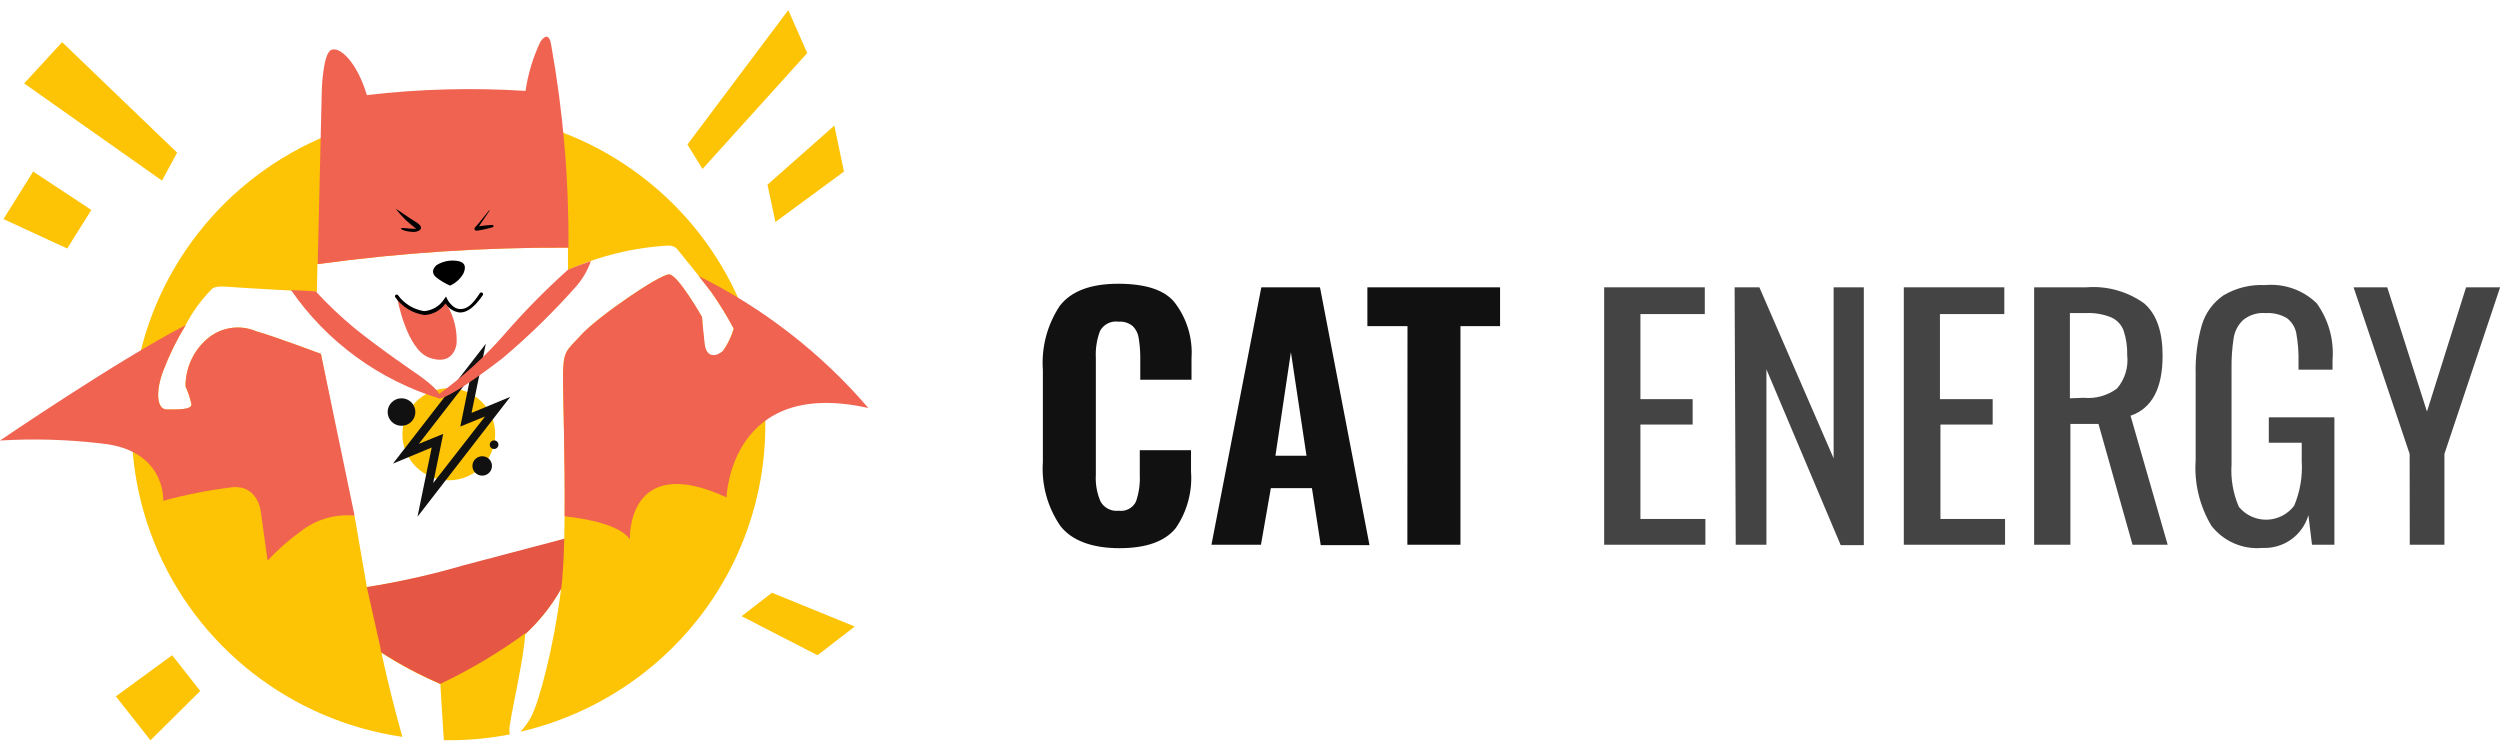<svg width="202" height="60" viewBox="0 0 202 60" fill="none" xmlns="http://www.w3.org/2000/svg">
<g clip-path="url(#clip0)">
<path d="M59.882 24.623C58.158 20.526 55.382 16.949 51.83 14.247C48.278 11.546 44.074 9.815 39.637 9.228C35.201 8.64 30.686 9.216 26.544 10.898C22.402 12.58 18.776 15.309 16.029 18.814C13.281 22.319 11.508 26.477 10.885 30.873C10.262 35.27 10.812 39.751 12.479 43.871C14.147 47.991 16.874 51.606 20.389 54.355C23.903 57.104 28.083 58.892 32.511 59.539C31.931 57.466 31.341 55.175 30.821 52.744C32.334 53.718 33.926 54.564 35.581 55.274V55.274C35.581 55.274 35.701 57.416 35.861 59.807C37.65 59.837 39.436 59.681 41.191 59.341C41.146 59.091 41.146 58.836 41.191 58.587C41.481 56.732 42.282 53.389 42.442 51.237C43.595 50.167 44.573 48.925 45.342 47.557V47.557L45.282 47.993C44.732 52.219 43.582 56.732 42.882 57.982C42.655 58.395 42.376 58.779 42.052 59.123C45.672 58.28 49.063 56.667 51.992 54.395C54.921 52.123 57.317 49.246 59.013 45.964C60.709 42.682 61.666 39.074 61.816 35.389C61.966 31.703 61.306 28.03 59.882 24.623V24.623ZM58.412 28.383C57.972 28.809 57.062 29.097 56.912 27.807C56.762 26.518 56.722 25.615 56.722 25.615C56.722 25.615 54.792 22.213 54.072 22.173C53.352 22.133 48.242 25.615 46.892 27.133C45.722 28.412 45.492 28.323 45.492 30.575C45.492 32.271 45.712 38.679 45.592 43.579L37.441 45.731C34.88 46.461 32.274 47.031 29.641 47.438L28.641 41.655H28.501L25.931 28.591C25.931 28.591 22.121 27.163 20.721 26.776C20.063 26.49 19.337 26.398 18.628 26.508C17.919 26.619 17.258 26.929 16.72 27.401C16.172 27.877 15.734 28.464 15.435 29.123C15.137 29.782 14.985 30.497 14.99 31.22C15.202 31.68 15.363 32.163 15.47 32.658C15.52 33.134 14.27 33.084 13.47 33.084C12.67 33.084 12.55 31.656 13.18 29.98C13.672 28.691 14.281 27.449 15 26.27C15.541 25.217 16.239 24.25 17.07 23.403C17.07 23.403 17.21 23.066 18.32 23.165C19.43 23.264 25.601 23.592 25.601 23.592L25.651 21.34C32.357 20.421 39.121 19.977 45.892 20.011C45.892 20.616 45.892 21.221 45.892 21.826C48.456 20.665 51.217 19.992 54.032 19.842C54.183 19.838 54.332 19.872 54.466 19.939C54.601 20.007 54.716 20.106 54.802 20.229C55.142 20.655 57.212 23.205 57.452 23.572C58.125 24.525 58.736 25.518 59.282 26.547C59.095 27.199 58.801 27.816 58.412 28.373V28.383Z" fill="#FDC305"/>
<path d="M56.463 22.312C56.933 22.907 57.343 23.433 57.463 23.592C58.135 24.544 58.746 25.538 59.293 26.567C59.103 27.198 58.812 27.794 58.433 28.333C57.993 28.759 57.083 29.047 56.933 27.758C56.783 26.468 56.723 25.615 56.723 25.615C56.723 25.615 54.793 22.213 54.073 22.173C53.353 22.133 48.242 25.615 46.892 27.133C45.722 28.412 45.492 28.323 45.492 30.575C45.492 32.063 45.662 37.171 45.622 41.714C47.432 41.913 50.093 42.408 50.892 43.579C50.892 43.579 50.602 36.457 58.703 40.187C58.703 40.187 58.983 30.476 70.163 32.965C66.363 28.539 61.703 24.916 56.463 22.312V22.312Z" fill="#F06351"/>
<path d="M45.932 20.011C45.973 14.514 45.504 9.026 44.532 3.614C44.532 3.614 44.382 2.325 43.662 3.376C43.068 4.633 42.664 5.97 42.462 7.344C38.187 7.072 33.896 7.185 29.642 7.681C28.821 4.953 27.421 3.713 26.751 4.041C26.081 4.368 26.001 7.294 26.001 7.294L25.671 21.34C32.385 20.42 39.155 19.976 45.932 20.011V20.011Z" fill="#F06351"/>
<path d="M45.352 47.557C45.481 46.495 45.551 45.087 45.592 43.529L37.441 45.682C34.881 46.428 32.276 47.014 29.642 47.438L30.752 52.397C30.752 52.506 30.752 52.615 30.822 52.724C32.334 53.698 33.926 54.544 35.581 55.254C38 54.107 40.304 52.735 42.462 51.157V51.217C43.61 50.152 44.584 48.917 45.352 47.557V47.557Z" fill="#E55645"/>
<path d="M32.002 16.906C31.952 16.807 33.002 17.58 33.412 17.819C33.822 18.057 34.022 18.235 34.022 18.404C34.022 18.572 33.762 18.741 33.402 18.741C33.042 18.741 32.482 18.622 32.402 18.483C32.322 18.344 33.002 18.483 33.342 18.483H33.632C33.016 18.036 32.467 17.505 32.002 16.906Z" fill="black"/>
<path d="M39.502 17.015C39.502 17.015 38.502 18.285 38.412 18.344C38.322 18.404 38.242 18.681 38.602 18.632C39.015 18.571 39.423 18.478 39.822 18.354C39.932 18.295 39.892 18.156 39.702 18.176C39.512 18.195 39.022 18.225 38.702 18.285L39.552 17.025C39.552 17.025 39.582 16.906 39.502 17.015Z" fill="black"/>
<path d="M36.362 23.076C36.825 22.873 37.208 22.524 37.452 22.084C37.732 21.429 37.452 21.181 37.012 21.092C36.406 20.982 35.782 21.103 35.262 21.429C34.872 21.796 34.922 22.153 35.262 22.421C35.599 22.684 35.969 22.904 36.362 23.076V23.076Z" fill="black"/>
<path d="M36.002 24.326C35.887 24.55 35.731 24.752 35.542 24.921C35.257 25.148 34.907 25.28 34.542 25.298C33.991 25.351 33.441 25.195 33.002 24.861C32.8 24.744 32.621 24.593 32.472 24.415C32.371 24.307 32.249 24.222 32.112 24.167C32.112 24.167 32.862 28.244 34.682 28.898C36.502 29.553 36.842 28.145 36.892 27.768C36.953 26.639 36.667 25.518 36.072 24.554C36.072 24.256 36.052 24.454 36.002 24.326Z" fill="#F06351"/>
<path d="M34.302 25.456C33.834 25.39 33.384 25.23 32.98 24.986C32.576 24.742 32.226 24.419 31.952 24.038C31.927 24.011 31.913 23.975 31.913 23.939C31.913 23.902 31.927 23.867 31.952 23.84C31.965 23.826 31.98 23.816 31.997 23.809C32.014 23.802 32.033 23.798 32.052 23.798C32.07 23.798 32.089 23.802 32.106 23.809C32.123 23.816 32.139 23.826 32.152 23.84C32.399 24.184 32.713 24.476 33.075 24.699C33.437 24.922 33.841 25.072 34.262 25.139C34.595 25.114 34.917 25.011 35.202 24.839C35.487 24.666 35.727 24.429 35.902 24.147L36.042 23.959L36.142 24.177C36.142 24.177 36.522 24.931 37.142 24.97C37.762 25.01 38.202 24.554 38.772 23.691C38.793 23.659 38.826 23.637 38.863 23.63C38.901 23.622 38.94 23.63 38.972 23.651C39.003 23.672 39.026 23.705 39.033 23.742C39.041 23.779 39.033 23.818 39.012 23.849C38.345 24.822 37.715 25.288 37.122 25.248C36.892 25.218 36.673 25.137 36.479 25.012C36.285 24.887 36.122 24.72 36.002 24.524C35.806 24.795 35.552 25.019 35.258 25.181C34.964 25.342 34.637 25.436 34.302 25.456Z" fill="black"/>
<path d="M36.262 38.808C38.333 38.808 40.012 37.142 40.012 35.088C40.012 33.034 38.333 31.368 36.262 31.368C34.191 31.368 32.512 33.034 32.512 35.088C32.512 37.142 34.191 38.808 36.262 38.808Z" fill="#FDC305"/>
<path d="M41.232 32.063L38.102 33.362L39.252 27.777L31.752 37.459L34.882 36.159L33.732 41.754L41.232 32.063ZM33.842 35.862L38.002 30.495L37.192 34.463L39.192 33.65L35.002 39.026L35.812 35.058L33.842 35.862Z" fill="#111111"/>
<path d="M32.441 34.404C33.06 34.404 33.562 33.906 33.562 33.293C33.562 32.679 33.06 32.182 32.441 32.182C31.823 32.182 31.322 32.679 31.322 33.293C31.322 33.906 31.823 34.404 32.441 34.404Z" fill="#111111"/>
<path d="M38.962 38.431C39.398 38.431 39.752 38.08 39.752 37.647C39.752 37.214 39.398 36.864 38.962 36.864C38.526 36.864 38.172 37.214 38.172 37.647C38.172 38.08 38.526 38.431 38.962 38.431Z" fill="#111111"/>
<path d="M39.922 36.278C40.115 36.278 40.272 36.123 40.272 35.931C40.272 35.739 40.115 35.584 39.922 35.584C39.729 35.584 39.572 35.739 39.572 35.931C39.572 36.123 39.729 36.278 39.922 36.278Z" fill="#111111"/>
<path d="M45.882 21.806C44.077 23.42 42.377 25.146 40.792 26.974C39.213 28.789 37.432 30.419 35.482 31.834C35.262 31.309 33.852 30.327 33.852 30.327C33.852 30.327 30.712 28.194 28.651 26.518C27.538 25.598 26.489 24.604 25.511 23.542L23.511 23.433C26.398 27.616 30.628 30.707 35.512 32.202C36.372 32.063 38.792 30.347 40.602 28.948C42.743 27.142 44.749 25.182 46.602 23.086C47.1 22.498 47.487 21.826 47.742 21.102C46.602 21.479 45.882 21.806 45.882 21.806Z" fill="#F06351"/>
<path d="M65.223 4.289L56.763 13.652L55.543 11.678L63.693 0.817L65.223 4.289Z" fill="#FDC305"/>
<path d="M62.653 17.938L68.193 13.861L67.413 10.151L62.013 14.922L62.653 17.938Z" fill="#FDC305"/>
<path d="M59.923 49.788L66.053 52.943L69.063 50.622L62.373 47.894L59.923 49.788Z" fill="#FDC305"/>
<path d="M1.95 6.739L5.02 3.406L14.31 12.333L13.09 14.595L1.95 6.739Z" fill="#FDC305"/>
<path d="M7.38 16.965L2.68 13.861L0.28 17.7L5.43 20.08L7.38 16.965Z" fill="#FDC305"/>
<path d="M13.91 52.943L9.36 56.266L12.16 59.817L16.18 55.829L13.91 52.943Z" fill="#FDC305"/>
<path d="M25.931 28.591C25.931 28.591 22.121 27.163 20.721 26.776C20.064 26.49 19.338 26.398 18.629 26.508C17.92 26.619 17.258 26.929 16.721 27.401C16.173 27.877 15.735 28.464 15.436 29.123C15.137 29.782 14.986 30.497 14.991 31.22C15.202 31.68 15.363 32.163 15.471 32.658C15.521 33.134 14.271 33.084 13.471 33.084C12.671 33.084 12.551 31.656 13.181 29.98C13.672 28.691 14.281 27.449 15.001 26.27C9.55 29.087 0 35.594 0 35.594C2.732 35.431 5.473 35.51 8.19 35.832C13.441 36.358 13.191 40.464 13.191 40.464C15.037 39.959 16.919 39.591 18.821 39.363C20.941 39.224 21.091 41.466 21.091 41.466L21.621 45.295C22.426 44.431 23.313 43.647 24.271 42.954C25.506 41.974 27.078 41.511 28.651 41.664V41.664L25.931 28.591Z" fill="#F06351"/>
<path d="M85.664 42.478C84.634 40.964 84.141 39.152 84.264 37.33V29.89C84.134 28.054 84.619 26.227 85.644 24.693C86.571 23.509 88.154 22.92 90.394 22.927C92.634 22.934 94.151 23.453 94.944 24.484C95.912 25.763 96.383 27.343 96.274 28.938V30.684H92.134V28.789C92.129 28.291 92.085 27.793 92.004 27.301C91.954 26.945 91.789 26.615 91.534 26.359C91.377 26.225 91.194 26.124 90.996 26.061C90.799 25.998 90.591 25.974 90.384 25.992C90.087 25.948 89.784 25.996 89.516 26.129C89.247 26.262 89.027 26.474 88.884 26.736C88.621 27.433 88.505 28.175 88.544 28.918V38.361C88.499 39.109 88.632 39.857 88.934 40.544C89.078 40.791 89.293 40.992 89.55 41.12C89.808 41.249 90.098 41.3 90.384 41.268C90.666 41.307 90.953 41.258 91.204 41.126C91.455 40.994 91.659 40.787 91.784 40.534C92.026 39.836 92.131 39.099 92.094 38.361V36.377H96.234V38.094C96.356 39.712 95.922 41.323 95.004 42.666C94.124 43.758 92.604 44.293 90.444 44.293C88.284 44.293 86.594 43.698 85.664 42.478Z" fill="#111111"/>
<path d="M101.915 23.215H106.655L110.655 44.045H106.715L106.005 39.443H102.685L101.885 44.015H97.885L101.915 23.215ZM105.565 36.824L104.305 28.452L103.055 36.824H105.565Z" fill="#111111"/>
<path d="M113.725 26.349H110.485V23.215H121.205V26.349H118.005V44.015H113.715L113.725 26.349Z" fill="#111111"/>
<path d="M129.616 23.215H137.746V25.377H132.546V32.251H136.766V34.304H132.546V41.932H137.796V44.015H129.616V23.215Z" fill="#444444"/>
<path d="M140.157 23.215H142.157L148.157 37.032V23.215H150.597V44.045H148.727L142.727 29.841V44.015H140.247L140.157 23.215Z" fill="#444444"/>
<path d="M153.828 23.215H161.948V25.377H156.748V32.251H161.008V34.304H156.788V41.932H162.008V44.015H153.828V23.215Z" fill="#444444"/>
<path d="M164.358 23.215H168.578C170.241 23.082 171.897 23.543 173.248 24.514C174.248 25.377 174.738 26.786 174.738 28.74C174.738 31.385 173.875 33.002 172.148 33.59L175.148 44.015H172.308L169.558 34.255H167.288V44.015H164.358V23.215ZM168.358 32.142C169.322 32.234 170.285 31.965 171.058 31.388C171.372 31.019 171.607 30.59 171.748 30.128C171.889 29.666 171.933 29.18 171.878 28.7C171.898 28.027 171.8 27.356 171.588 26.716C171.502 26.48 171.369 26.264 171.198 26.08C171.026 25.896 170.819 25.748 170.588 25.645C169.939 25.381 169.239 25.262 168.538 25.298H167.248V32.182L168.358 32.142Z" fill="#444444"/>
<path d="M178.679 42.478C177.723 40.877 177.28 39.027 177.409 37.171V30.228C177.374 28.888 177.543 27.55 177.909 26.26C178.198 25.29 178.811 24.447 179.649 23.869C180.66 23.265 181.83 22.975 183.009 23.036C183.771 22.964 184.54 23.058 185.262 23.312C185.984 23.565 186.642 23.972 187.189 24.504C188.148 25.837 188.602 27.464 188.469 29.097V29.87H185.719V29.226C185.738 28.455 185.677 27.683 185.539 26.924C185.448 26.438 185.177 26.003 184.779 25.704C184.26 25.401 183.66 25.259 183.059 25.298C182.406 25.242 181.756 25.442 181.249 25.853C180.834 26.244 180.563 26.76 180.479 27.321C180.352 28.138 180.295 28.965 180.309 29.791V37.518C180.229 38.692 180.432 39.869 180.899 40.95C181.17 41.283 181.515 41.55 181.906 41.73C182.297 41.91 182.725 42 183.156 41.991C183.587 41.983 184.011 41.876 184.394 41.68C184.778 41.484 185.111 41.204 185.369 40.861C185.851 39.717 186.059 38.478 185.979 37.24V35.773H183.319V33.719H188.619V44.015H186.809L186.519 41.625C186.29 42.419 185.796 43.113 185.119 43.594C184.442 44.075 183.621 44.314 182.789 44.273C182.007 44.342 181.22 44.213 180.501 43.899C179.783 43.585 179.156 43.096 178.679 42.478V42.478Z" fill="#444444"/>
<path d="M194.699 36.675L190.169 23.215H192.889L196.099 33.253L199.259 23.215H202.009L197.509 36.675V44.015H194.709L194.699 36.675Z" fill="#444444"/>
</g>
<defs>
<clipPath id="clip0">
<rect width="202" height="59" fill="white" transform="translate(0 0.817)"/>
</clipPath>
</defs>
</svg>
